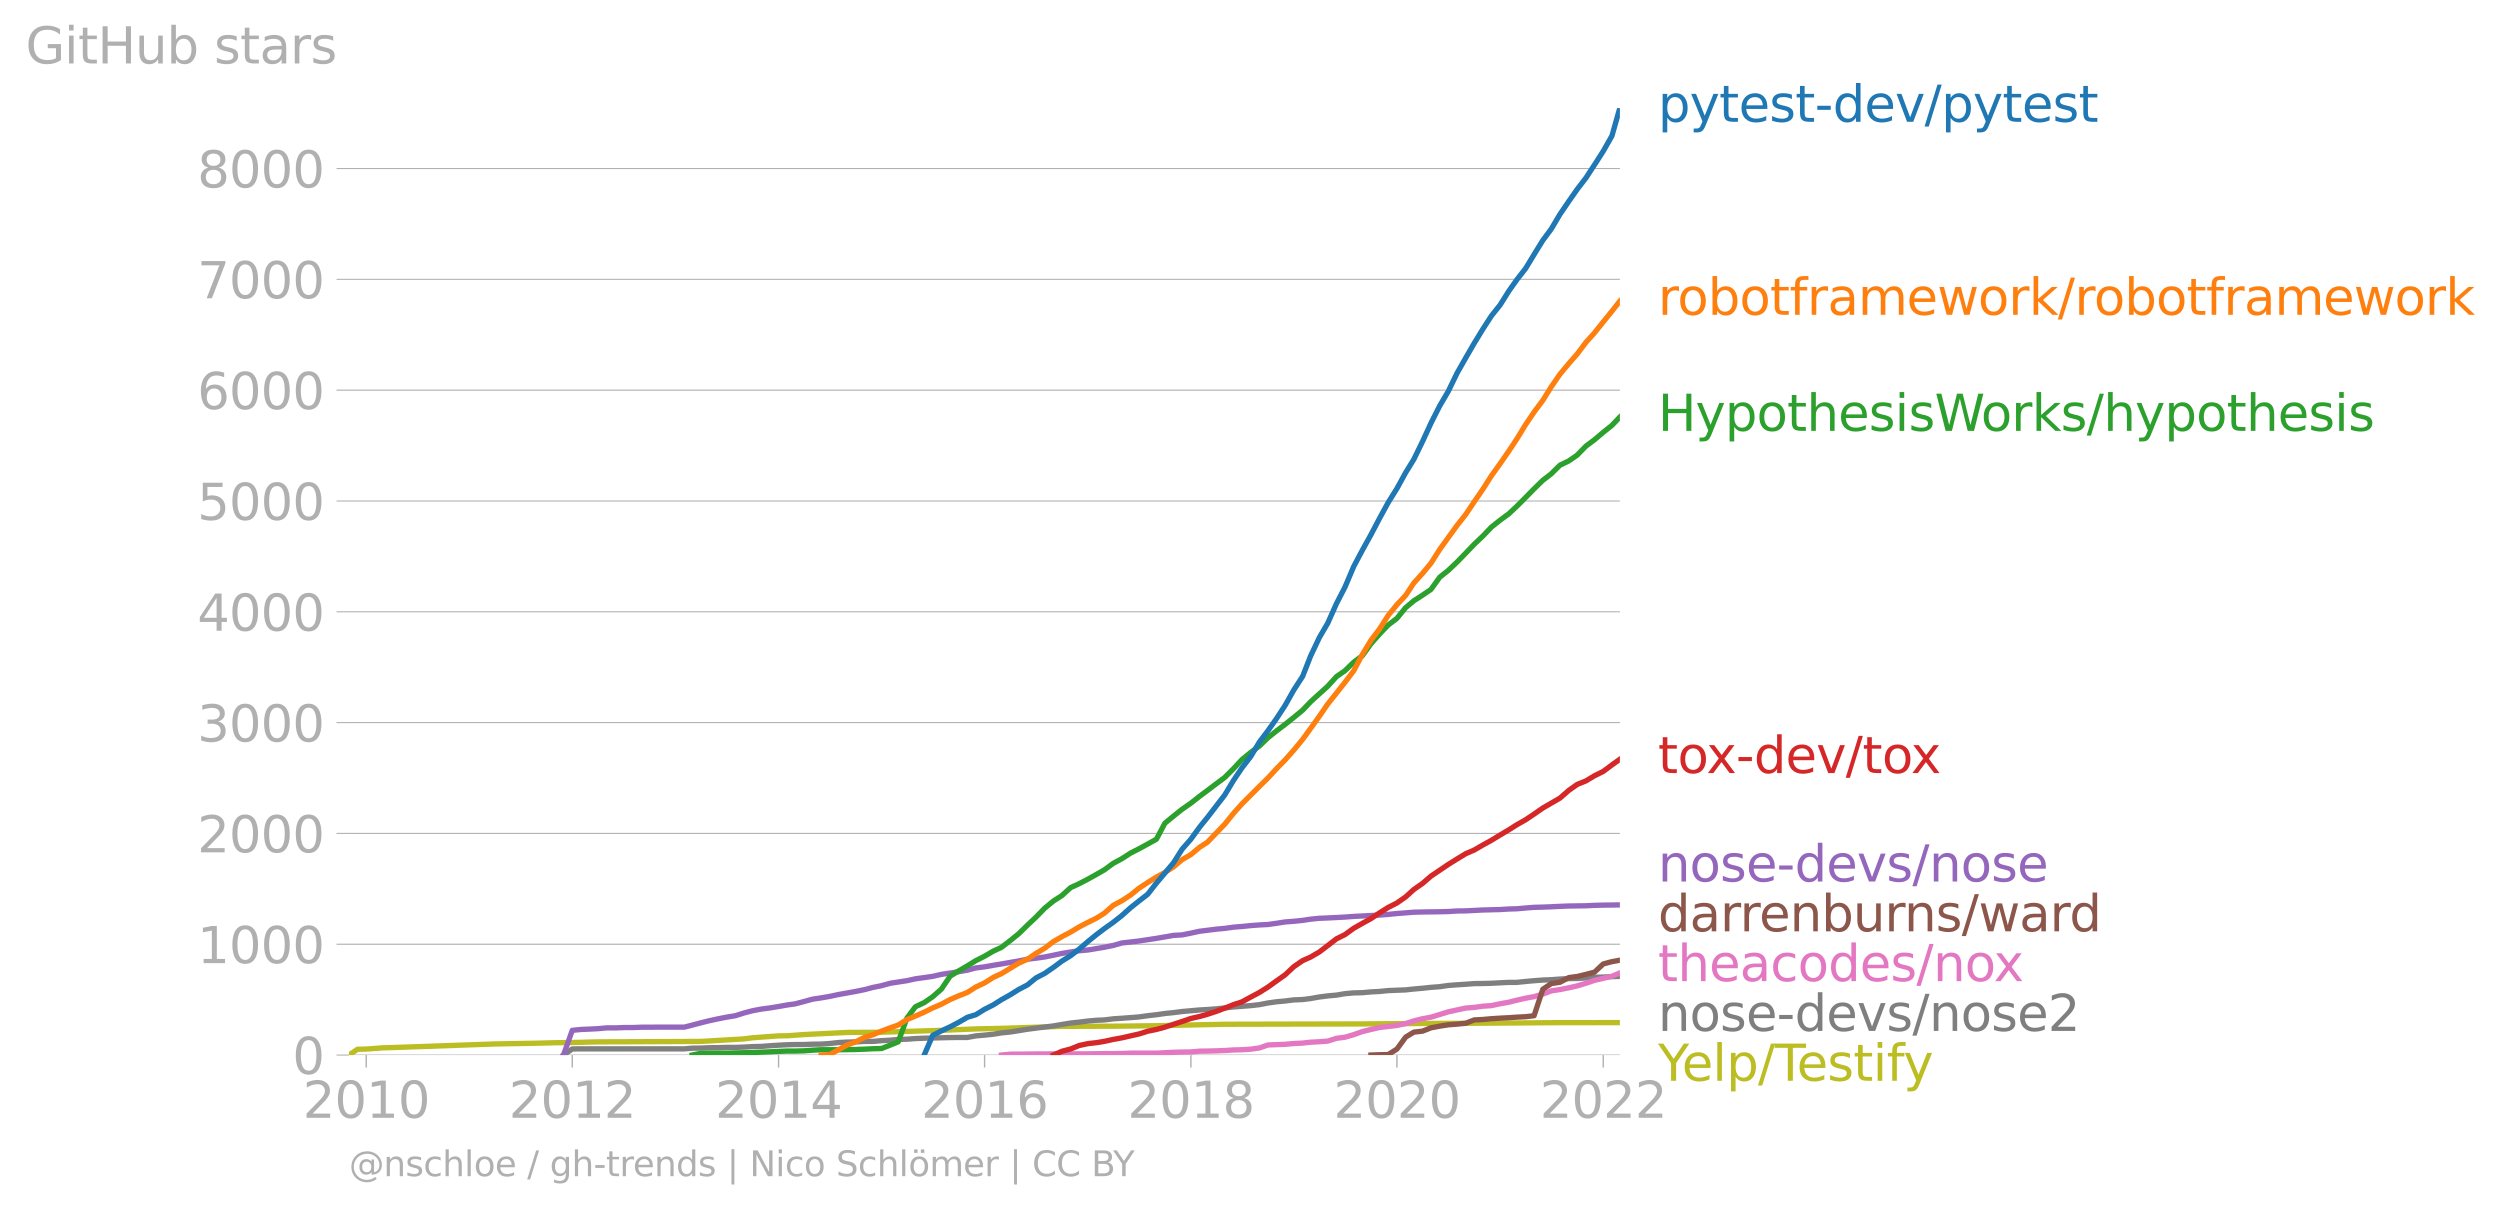 <svg xmlns:xlink="http://www.w3.org/1999/xlink" width="936.674" height="453.331" viewBox="0 0 702.505 339.998" xmlns="http://www.w3.org/2000/svg"><defs><style>*{stroke-linejoin:round;stroke-linecap:butt}</style></defs><g id="figure_1"><path d="M0 339.998h702.505V0H0v339.998z" style="fill:none" id="patch_1"/><g id="axes_1"><path d="M98.073 296.47h357.12V30.36H98.073V296.47z" style="fill:none" id="patch_2"/><g id="matplotlib.axis_1"><g id="xtick_1"><g id="line2d_1"><defs><path id="m39f01a76af" d="M0 0v3.5" style="stroke:#b0b0b0;stroke-width:.4"/></defs><use xlink:href="#m39f01a76af" x="102.911" y="296.471" style="fill:#b0b0b0;stroke:#b0b0b0;stroke-width:.4"/></g><g style="fill:#b0b0b0" transform="matrix(.14 0 0 -.14 85.096 314.109)" id="text_1"><defs><path id="DejaVuSans-32" d="M1228 531h2203V0H469v531q359 372 979 998 621 627 780 809 303 340 423 576 121 236 121 464 0 372-261 606-261 235-680 235-297 0-627-103-329-103-704-313v638q381 153 712 231 332 78 607 78 725 0 1156-363 431-362 431-968 0-288-108-546-107-257-392-607-78-91-497-524-418-433-1181-1211z" transform="scale(.016)"/><path id="DejaVuSans-30" d="M2034 4250q-487 0-733-480-245-479-245-1442 0-959 245-1439 246-480 733-480 491 0 736 480 246 480 246 1439 0 963-246 1442-245 480-736 480zm0 500q785 0 1199-621 414-620 414-1801 0-1178-414-1799Q2819-91 2034-91q-784 0-1198 620-414 621-414 1799 0 1181 414 1801 414 621 1198 621z" transform="scale(.016)"/><path id="DejaVuSans-31" d="M794 531h1031v3560L703 3866v575l1116 225h631V531h1031V0H794v531z" transform="scale(.016)"/></defs><use xlink:href="#DejaVuSans-32"/><use xlink:href="#DejaVuSans-30" x="63.623"/><use xlink:href="#DejaVuSans-31" x="127.246"/><use xlink:href="#DejaVuSans-30" x="190.869"/></g></g><g id="xtick_2"><use xlink:href="#m39f01a76af" x="160.805" y="296.471" style="fill:#b0b0b0;stroke:#b0b0b0;stroke-width:.4" id="line2d_2"/><g style="fill:#b0b0b0" transform="matrix(.14 0 0 -.14 142.99 314.109)" id="text_2"><use xlink:href="#DejaVuSans-32"/><use xlink:href="#DejaVuSans-30" x="63.623"/><use xlink:href="#DejaVuSans-31" x="127.246"/><use xlink:href="#DejaVuSans-32" x="190.869"/></g></g><g id="xtick_3"><use xlink:href="#m39f01a76af" x="218.779" y="296.471" style="fill:#b0b0b0;stroke:#b0b0b0;stroke-width:.4" id="line2d_3"/><g style="fill:#b0b0b0" transform="matrix(.14 0 0 -.14 200.964 314.109)" id="text_3"><defs><path id="DejaVuSans-34" d="M2419 4116 825 1625h1594v2491zm-166 550h794V1625h666v-525h-666V0h-628v1100H313v609l1940 2957z" transform="scale(.016)"/></defs><use xlink:href="#DejaVuSans-32"/><use xlink:href="#DejaVuSans-30" x="63.623"/><use xlink:href="#DejaVuSans-31" x="127.246"/><use xlink:href="#DejaVuSans-34" x="190.869"/></g></g><g id="xtick_4"><use xlink:href="#m39f01a76af" x="276.673" y="296.471" style="fill:#b0b0b0;stroke:#b0b0b0;stroke-width:.4" id="line2d_4"/><g style="fill:#b0b0b0" transform="matrix(.14 0 0 -.14 258.858 314.109)" id="text_4"><defs><path id="DejaVuSans-36" d="M2113 2584q-425 0-674-291-248-290-248-796 0-503 248-796 249-292 674-292t673 292q248 293 248 796 0 506-248 796-248 291-673 291zm1253 1979v-575q-238 112-480 171-242 60-480 60-625 0-955-422-329-422-376-1275 184 272 462 417 279 145 613 145 703 0 1111-427 408-426 408-1160 0-719-425-1154Q2819-91 2113-91q-810 0-1238 620-428 621-428 1799 0 1106 525 1764t1409 658q238 0 480-47t505-140z" transform="scale(.016)"/></defs><use xlink:href="#DejaVuSans-32"/><use xlink:href="#DejaVuSans-30" x="63.623"/><use xlink:href="#DejaVuSans-31" x="127.246"/><use xlink:href="#DejaVuSans-36" x="190.869"/></g></g><g id="xtick_5"><use xlink:href="#m39f01a76af" x="334.646" y="296.471" style="fill:#b0b0b0;stroke:#b0b0b0;stroke-width:.4" id="line2d_5"/><g style="fill:#b0b0b0" transform="matrix(.14 0 0 -.14 316.831 314.109)" id="text_5"><defs><path id="DejaVuSans-38" d="M2034 2216q-450 0-708-241-257-241-257-662 0-422 257-663 258-241 708-241t709 242q260 243 260 662 0 421-258 662-257 241-711 241zm-631 268q-406 100-633 378-226 279-226 679 0 559 398 884 399 325 1092 325 697 0 1094-325t397-884q0-400-227-679-226-278-629-378 456-106 710-416 255-309 255-755 0-679-414-1042Q2806-91 2034-91q-771 0-1186 362-414 363-414 1042 0 446 256 755 257 310 713 416zm-231 997q0-362 226-565 227-203 636-203 407 0 636 203 230 203 230 565 0 363-230 566-229 203-636 203-409 0-636-203-226-203-226-566z" transform="scale(.016)"/></defs><use xlink:href="#DejaVuSans-32"/><use xlink:href="#DejaVuSans-30" x="63.623"/><use xlink:href="#DejaVuSans-31" x="127.246"/><use xlink:href="#DejaVuSans-38" x="190.869"/></g></g><g id="xtick_6"><use xlink:href="#m39f01a76af" x="392.54" y="296.471" style="fill:#b0b0b0;stroke:#b0b0b0;stroke-width:.4" id="line2d_6"/><g style="fill:#b0b0b0" transform="matrix(.14 0 0 -.14 374.725 314.109)" id="text_6"><use xlink:href="#DejaVuSans-32"/><use xlink:href="#DejaVuSans-30" x="63.623"/><use xlink:href="#DejaVuSans-32" x="127.246"/><use xlink:href="#DejaVuSans-30" x="190.869"/></g></g><g id="xtick_7"><use xlink:href="#m39f01a76af" x="450.514" y="296.471" style="fill:#b0b0b0;stroke:#b0b0b0;stroke-width:.4" id="line2d_7"/><g style="fill:#b0b0b0" transform="matrix(.14 0 0 -.14 432.699 314.109)" id="text_7"><use xlink:href="#DejaVuSans-32"/><use xlink:href="#DejaVuSans-30" x="63.623"/><use xlink:href="#DejaVuSans-32" x="127.246"/><use xlink:href="#DejaVuSans-32" x="190.869"/></g></g></g><g id="matplotlib.axis_2"><g id="ytick_1"><path d="M98.073 296.47h357.12" clip-path="url(#pe390f543f5)" style="fill:none;stroke:#b0b0b0;stroke-width:.3;stroke-linecap:square" id="line2d_8"/><g id="line2d_9"><defs><path id="m2be7b98b06" d="M0 0h-3.5" style="stroke:#b0b0b0;stroke-width:.3"/></defs><use xlink:href="#m2be7b98b06" x="98.073" y="296.471" style="fill:#b0b0b0;stroke:#b0b0b0;stroke-width:.3"/></g><use xlink:href="#DejaVuSans-30" style="fill:#b0b0b0" transform="matrix(.14 0 0 -.14 82.166 301.79)" id="text_8"/></g><g id="ytick_2"><path d="M98.073 265.332h357.12" clip-path="url(#pe390f543f5)" style="fill:none;stroke:#b0b0b0;stroke-width:.3;stroke-linecap:square" id="line2d_10"/><use xlink:href="#m2be7b98b06" x="98.073" y="265.332" style="fill:#b0b0b0;stroke:#b0b0b0;stroke-width:.3" id="line2d_11"/><g style="fill:#b0b0b0" transform="matrix(.14 0 0 -.14 55.443 270.65)" id="text_9"><use xlink:href="#DejaVuSans-31"/><use xlink:href="#DejaVuSans-30" x="63.623"/><use xlink:href="#DejaVuSans-30" x="127.246"/><use xlink:href="#DejaVuSans-30" x="190.869"/></g></g><g id="ytick_3"><path d="M98.073 234.193h357.12" clip-path="url(#pe390f543f5)" style="fill:none;stroke:#b0b0b0;stroke-width:.3;stroke-linecap:square" id="line2d_12"/><use xlink:href="#m2be7b98b06" x="98.073" y="234.193" style="fill:#b0b0b0;stroke:#b0b0b0;stroke-width:.3" id="line2d_13"/><g style="fill:#b0b0b0" transform="matrix(.14 0 0 -.14 55.443 239.512)" id="text_10"><use xlink:href="#DejaVuSans-32"/><use xlink:href="#DejaVuSans-30" x="63.623"/><use xlink:href="#DejaVuSans-30" x="127.246"/><use xlink:href="#DejaVuSans-30" x="190.869"/></g></g><g id="ytick_4"><path d="M98.073 203.054h357.12" clip-path="url(#pe390f543f5)" style="fill:none;stroke:#b0b0b0;stroke-width:.3;stroke-linecap:square" id="line2d_14"/><use xlink:href="#m2be7b98b06" x="98.073" y="203.054" style="fill:#b0b0b0;stroke:#b0b0b0;stroke-width:.3" id="line2d_15"/><g style="fill:#b0b0b0" transform="matrix(.14 0 0 -.14 55.443 208.373)" id="text_11"><defs><path id="DejaVuSans-33" d="M2597 2516q453-97 707-404 255-306 255-756 0-690-475-1069Q2609-91 1734-91q-293 0-604 58T488 141v609q262-153 574-231 313-78 654-78 593 0 904 234t311 681q0 413-289 645-289 233-804 233h-544v519h569q465 0 712 186t247 536q0 359-255 551-254 193-729 193-260 0-557-57-297-56-653-174v562q360 100 674 150t592 50q719 0 1137-327 419-326 419-882 0-388-222-655t-631-370z" transform="scale(.016)"/></defs><use xlink:href="#DejaVuSans-33"/><use xlink:href="#DejaVuSans-30" x="63.623"/><use xlink:href="#DejaVuSans-30" x="127.246"/><use xlink:href="#DejaVuSans-30" x="190.869"/></g></g><g id="ytick_5"><path d="M98.073 171.916h357.12" clip-path="url(#pe390f543f5)" style="fill:none;stroke:#b0b0b0;stroke-width:.3;stroke-linecap:square" id="line2d_16"/><use xlink:href="#m2be7b98b06" x="98.073" y="171.916" style="fill:#b0b0b0;stroke:#b0b0b0;stroke-width:.3" id="line2d_17"/><g style="fill:#b0b0b0" transform="matrix(.14 0 0 -.14 55.443 177.235)" id="text_12"><use xlink:href="#DejaVuSans-34"/><use xlink:href="#DejaVuSans-30" x="63.623"/><use xlink:href="#DejaVuSans-30" x="127.246"/><use xlink:href="#DejaVuSans-30" x="190.869"/></g></g><g id="ytick_6"><path d="M98.073 140.777h357.12" clip-path="url(#pe390f543f5)" style="fill:none;stroke:#b0b0b0;stroke-width:.3;stroke-linecap:square" id="line2d_18"/><use xlink:href="#m2be7b98b06" x="98.073" y="140.777" style="fill:#b0b0b0;stroke:#b0b0b0;stroke-width:.3" id="line2d_19"/><g style="fill:#b0b0b0" transform="matrix(.14 0 0 -.14 55.443 146.096)" id="text_13"><defs><path id="DejaVuSans-35" d="M691 4666h2478v-532H1269V2991q137 47 274 70 138 23 276 23 781 0 1237-428 457-428 457-1159 0-753-469-1171Q2575-91 1722-91q-294 0-599 50Q819 9 494 109v635q281-153 581-228t634-75q541 0 856 284 316 284 316 772 0 487-316 771-315 285-856 285-253 0-505-56-251-56-513-175v2344z" transform="scale(.016)"/></defs><use xlink:href="#DejaVuSans-35"/><use xlink:href="#DejaVuSans-30" x="63.623"/><use xlink:href="#DejaVuSans-30" x="127.246"/><use xlink:href="#DejaVuSans-30" x="190.869"/></g></g><g id="ytick_7"><path d="M98.073 109.638h357.12" clip-path="url(#pe390f543f5)" style="fill:none;stroke:#b0b0b0;stroke-width:.3;stroke-linecap:square" id="line2d_20"/><use xlink:href="#m2be7b98b06" x="98.073" y="109.638" style="fill:#b0b0b0;stroke:#b0b0b0;stroke-width:.3" id="line2d_21"/><g style="fill:#b0b0b0" transform="matrix(.14 0 0 -.14 55.443 114.957)" id="text_14"><use xlink:href="#DejaVuSans-36"/><use xlink:href="#DejaVuSans-30" x="63.623"/><use xlink:href="#DejaVuSans-30" x="127.246"/><use xlink:href="#DejaVuSans-30" x="190.869"/></g></g><g id="ytick_8"><path d="M98.073 78.5h357.12" clip-path="url(#pe390f543f5)" style="fill:none;stroke:#b0b0b0;stroke-width:.3;stroke-linecap:square" id="line2d_22"/><use xlink:href="#m2be7b98b06" x="98.073" y="78.499" style="fill:#b0b0b0;stroke:#b0b0b0;stroke-width:.3" id="line2d_23"/><g style="fill:#b0b0b0" transform="matrix(.14 0 0 -.14 55.443 83.818)" id="text_15"><defs><path id="DejaVuSans-37" d="M525 4666h3000v-269L1831 0h-659l1594 4134H525v532z" transform="scale(.016)"/></defs><use xlink:href="#DejaVuSans-37"/><use xlink:href="#DejaVuSans-30" x="63.623"/><use xlink:href="#DejaVuSans-30" x="127.246"/><use xlink:href="#DejaVuSans-30" x="190.869"/></g></g><g id="ytick_9"><path d="M98.073 47.36h357.12" clip-path="url(#pe390f543f5)" style="fill:none;stroke:#b0b0b0;stroke-width:.3;stroke-linecap:square" id="line2d_24"/><use xlink:href="#m2be7b98b06" x="98.073" y="47.361" style="fill:#b0b0b0;stroke:#b0b0b0;stroke-width:.3" id="line2d_25"/><g style="fill:#b0b0b0" transform="matrix(.14 0 0 -.14 55.443 52.68)" id="text_16"><use xlink:href="#DejaVuSans-38"/><use xlink:href="#DejaVuSans-30" x="63.623"/><use xlink:href="#DejaVuSans-30" x="127.246"/><use xlink:href="#DejaVuSans-30" x="190.869"/></g></g><g style="fill:#b0b0b0" transform="matrix(.14 0 0 -.14 7.2 17.838)" id="text_17"><defs><path id="DejaVuSans-47" d="M3809 666v1253H2778v519h1656V434q-365-259-806-392-440-133-940-133-1094 0-1712 639-617 640-617 1780 0 1144 617 1783 618 639 1712 639 456 0 867-113 411-112 758-331v-672q-350 297-744 447t-828 150q-857 0-1287-478-429-478-429-1425 0-944 429-1422 430-478 1287-478 334 0 596 58 263 58 472 180z" transform="scale(.016)"/><path id="DejaVuSans-69" d="M603 3500h575V0H603v3500zm0 1363h575v-729H603v729z" transform="scale(.016)"/><path id="DejaVuSans-74" d="M1172 4494v-994h1184v-447H1172V1153q0-428 117-550t477-122h590V0h-590q-666 0-919 248-253 249-253 905v1900H172v447h422v994h578z" transform="scale(.016)"/><path id="DejaVuSans-48" d="M628 4666h631V2753h2294v1913h631V0h-631v2222H1259V0H628v4666z" transform="scale(.016)"/><path id="DejaVuSans-75" d="M544 1381v2119h575V1403q0-497 193-746 194-248 582-248 465 0 735 297 271 297 271 810v1984h575V0h-575v538q-209-319-486-474-276-155-642-155-603 0-916 375-312 375-312 1097zm1447 2203z" transform="scale(.016)"/><path id="DejaVuSans-62" d="M3116 1747q0 634-261 995t-717 361q-457 0-718-361t-261-995q0-634 261-995t718-361q456 0 717 361t261 995zM1159 2969q182 312 458 463 277 152 661 152 638 0 1036-506 399-506 399-1331T3314 415Q2916-91 2278-91q-384 0-661 152-276 152-458 464V0H581v4863h578V2969z" transform="scale(.016)"/><path id="DejaVuSans-73" d="M2834 3397v-544q-243 125-506 187-262 63-544 63-428 0-642-131t-214-394q0-200 153-314t616-217l197-44q612-131 870-370t258-667q0-488-386-773Q2250-91 1575-91q-281 0-586 55T347 128v594q319-166 628-249 309-82 613-82 406 0 624 139 219 139 219 392 0 234-158 359-157 125-692 241l-200 47q-534 112-772 345-237 233-237 639 0 494 350 762 350 269 994 269 318 0 599-47 282-46 519-140z" transform="scale(.016)"/><path id="DejaVuSans-61" d="M2194 1759q-697 0-966-159t-269-544q0-306 202-486 202-179 548-179 479 0 768 339t289 901v128h-572zm1147 238V0h-575v531q-197-318-491-470T1556-91q-537 0-855 302-317 302-317 808 0 590 395 890 396 300 1180 300h807v57q0 397-261 614t-733 217q-300 0-585-72-284-72-546-216v532q315 122 612 182 297 61 578 61 760 0 1135-394 375-393 375-1193z" transform="scale(.016)"/><path id="DejaVuSans-72" d="M2631 2963q-97 56-211 82-114 27-251 27-488 0-749-317t-261-911V0H581v3500h578v-544q182 319 472 473 291 155 707 155 59 0 131-8 72-7 159-23l3-590z" transform="scale(.016)"/></defs><use xlink:href="#DejaVuSans-47"/><use xlink:href="#DejaVuSans-69" x="77.49"/><use xlink:href="#DejaVuSans-74" x="105.273"/><use xlink:href="#DejaVuSans-48" x="144.482"/><use xlink:href="#DejaVuSans-75" x="219.678"/><use xlink:href="#DejaVuSans-62" x="283.057"/><use xlink:href="#DejaVuSans-20" x="346.533"/><use xlink:href="#DejaVuSans-73" x="378.32"/><use xlink:href="#DejaVuSans-74" x="430.42"/><use xlink:href="#DejaVuSans-61" x="469.629"/><use xlink:href="#DejaVuSans-72" x="530.908"/><use xlink:href="#DejaVuSans-73" x="572.021"/></g></g><path d="m98.073 296.47 2.38-1.618 2.458-.063 4.679-.342 4.838-.156 26.568-.934 12.134-.218 4.837-.125 4.838-.062 7.217-.187 9.675-.03 19.272-.094 4.838-.28 7.296-.436 2.38-.312 7.296-.53 2.458-.03 4.68-.343 12.133-.592 9.676-.062 4.679-.155 12.134-.374 9.675-.405 7.217-.156 16.972-.56 16.813-.062 4.838-.063 4.917-.062 19.192-.405 38.702-.093 16.892-.125 19.351-.093 16.813-.125 19.272-.03h0" clip-path="url(#pe390f543f5)" style="fill:none;stroke:#bcbd22;stroke-width:1.5;stroke-linecap:square" id="line2d_26"/><path d="m158.347 296.47 2.458-1.712 2.459-.031h29.026l2.22-.187 2.46-.03 2.378-.094 2.459-.031 2.38-.063h2.458l2.458-.093 2.38-.125 2.458-.062 2.38-.187 2.458-.156 2.458-.124 2.22-.062h2.46l2.378-.094 2.459-.03 2.38-.157 2.458-.28 2.458-.124 2.38-.063 2.458-.124h2.38l2.458-.218 2.458-.125 2.22-.218 2.46-.062 2.379-.187 2.458-.093 2.38-.063 2.458-.062 2.458-.062 2.38-.031h2.458l2.38-.436 2.458-.218 2.458-.25 2.3-.373 2.459-.25 2.379-.373 2.458-.405 2.38-.31 2.458-.312 2.459-.312 2.379-.405 2.458-.404 2.38-.25 2.458-.31 2.459-.219 2.22-.093 2.459-.312 2.379-.155 2.459-.187 2.379-.187 2.458-.342 2.459-.28 2.379-.343 2.459-.25 2.379-.31 2.458-.219 2.459-.218 2.22-.124 2.459-.187 2.38-.25 2.458-.28 2.379-.186 2.458-.187 2.459-.28 2.38-.467 2.458-.343 2.379-.218 2.458-.311 2.459-.094 2.22-.28 2.459-.436 2.38-.311 2.458-.218 2.379-.405 2.459-.218 2.458-.062 2.38-.218 2.458-.125 2.379-.249 2.458-.093 2.459-.094 2.3-.249 2.458-.218 2.38-.249 2.458-.187 2.38-.342 2.458-.187 2.458-.156 2.38-.187 2.458-.03 2.38-.063 2.458-.125 2.458-.124h2.221l2.459-.25 2.379-.217 2.458-.187 2.38-.094 2.458-.186 2.459-.125 2.379-.031 2.458-.156 2.38-.187 2.458-.062 2.459-.124 2.22-.063" clip-path="url(#pe390f543f5)" style="fill:none;stroke:#7f7f7f;stroke-width:1.5;stroke-linecap:square" id="line2d_27"/><path d="m281.431 296.47 2.459-.248h2.379l2.458-.031 2.38-.032h2.458l2.459-.03h9.675l2.459-.032 2.22-.031h2.459l2.379-.031 2.459-.094H324.97l2.379-.124 2.459-.125 2.379-.062 2.458-.031 2.459-.218 2.22-.031 2.459-.062 2.38-.094 2.458-.156 2.379-.062 2.458-.156 2.459-.342 2.38-.84 2.458-.094 2.379-.094 2.458-.218 2.459-.124 2.22-.25 2.459-.124 2.38-.187 2.458-.778 2.379-.312 2.459-.716 2.458-.872 2.38-.591 2.458-.56 2.379-.281 2.458-.28 2.459-.53 2.3-.747 2.458-.623 2.38-.436 2.458-.747 2.38-.747 2.458-.53 2.458-.529 2.38-.187 2.458-.342 2.38-.156 2.458-.53 2.458-.435 2.221-.56 2.459-.561 2.379-.436 2.458-.717 2.38-.903 2.458-.373 2.459-.498 2.379-.53 2.458-.747 2.38-.81 2.458-.56 2.459-.592 2.22-.934" clip-path="url(#pe390f543f5)" style="fill:none;stroke:#e377c2;stroke-width:1.5;stroke-linecap:square" id="line2d_28"/><g style="fill:#1f77b4" transform="matrix(.14 0 0 -.14 465.907 34.222)" id="text_18"><defs><path id="DejaVuSans-70" d="M1159 525v-1856H581v4831h578v-531q182 312 458 463 277 152 661 152 638 0 1036-506 399-506 399-1331T3314 415Q2916-91 2278-91q-384 0-661 152-276 152-458 464zm1957 1222q0 634-261 995t-717 361q-457 0-718-361t-261-995q0-634 261-995t718-361q456 0 717 361t261 995z" transform="scale(.016)"/><path id="DejaVuSans-79" d="M2059-325q-243-625-475-815-231-191-618-191H506v481h338q237 0 368 113 132 112 291 531l103 262L191 3500h609L1894 763l1094 2737h609L2059-325z" transform="scale(.016)"/><path id="DejaVuSans-65" d="M3597 1894v-281H953q38-594 358-905t892-311q331 0 642 81t618 244V178Q3153 47 2828-22t-659-69q-838 0-1327 487-489 488-489 1320 0 859 464 1363 464 505 1252 505 706 0 1117-455 411-454 411-1235zm-575 169q-6 471-264 752-258 282-683 282-481 0-770-272t-333-766l2050 4z" transform="scale(.016)"/><path id="DejaVuSans-2d" d="M313 2009h1684v-512H313v512z" transform="scale(.016)"/><path id="DejaVuSans-64" d="M2906 2969v1894h575V0h-575v525q-181-312-458-464-276-152-664-152-634 0-1033 506-398 507-398 1332t398 1331q399 506 1033 506 388 0 664-152 277-151 458-463zM947 1747q0-634 261-995t717-361q456 0 718 361 263 361 263 995t-263 995q-262 361-718 361t-717-361q-261-361-261-995z" transform="scale(.016)"/><path id="DejaVuSans-76" d="M191 3500h609L1894 563l1094 2937h609L2284 0h-781L191 3500z" transform="scale(.016)"/><path id="DejaVuSans-2f" d="M1625 4666h531L531-594H0l1625 5260z" transform="scale(.016)"/></defs><use xlink:href="#DejaVuSans-70"/><use xlink:href="#DejaVuSans-79" x="63.477"/><use xlink:href="#DejaVuSans-74" x="122.656"/><use xlink:href="#DejaVuSans-65" x="161.865"/><use xlink:href="#DejaVuSans-73" x="223.389"/><use xlink:href="#DejaVuSans-74" x="275.488"/><use xlink:href="#DejaVuSans-2d" x="314.697"/><use xlink:href="#DejaVuSans-64" x="350.781"/><use xlink:href="#DejaVuSans-65" x="414.258"/><use xlink:href="#DejaVuSans-76" x="475.781"/><use xlink:href="#DejaVuSans-2f" x="534.961"/><use xlink:href="#DejaVuSans-70" x="568.652"/><use xlink:href="#DejaVuSans-79" x="632.129"/><use xlink:href="#DejaVuSans-74" x="691.309"/><use xlink:href="#DejaVuSans-65" x="730.518"/><use xlink:href="#DejaVuSans-73" x="792.041"/><use xlink:href="#DejaVuSans-74" x="844.141"/></g><g style="fill:#ff7f0e" transform="matrix(.14 0 0 -.14 465.907 88.466)" id="text_19"><defs><path id="DejaVuSans-6f" d="M1959 3097q-462 0-731-361t-269-989q0-628 267-989 268-361 733-361 460 0 728 362 269 363 269 988 0 622-269 986-268 364-728 364zm0 487q750 0 1178-488 429-487 429-1349 0-859-429-1349Q2709-91 1959-91q-753 0-1180 489-426 490-426 1349 0 862 426 1349 427 488 1180 488z" transform="scale(.016)"/><path id="DejaVuSans-66" d="M2375 4863v-479h-550q-309 0-430-125-120-125-120-450v-309h947v-447h-947V0H697v3053H147v447h550v244q0 584 272 851 272 268 862 268h544z" transform="scale(.016)"/><path id="DejaVuSans-6d" d="M3328 2828q216 388 516 572t706 184q547 0 844-383 297-382 297-1088V0h-578v2094q0 503-179 746-178 244-543 244-447 0-707-297-259-296-259-809V0h-578v2094q0 506-178 748t-550 242q-441 0-701-298-259-298-259-808V0H581v3500h578v-544q197 322 472 475t653 153q382 0 649-194 267-193 395-562z" transform="scale(.016)"/><path id="DejaVuSans-77" d="M269 3500h575l719-2731 715 2731h678l719-2731 716 2731h575L4050 0h-678l-753 2869L1863 0h-679L269 3500z" transform="scale(.016)"/><path id="DejaVuSans-6b" d="M581 4863h578V1991l1716 1509h734L1753 1863 3688 0h-750L1159 1709V0H581v4863z" transform="scale(.016)"/></defs><use xlink:href="#DejaVuSans-72"/><use xlink:href="#DejaVuSans-6f" x="38.863"/><use xlink:href="#DejaVuSans-62" x="100.045"/><use xlink:href="#DejaVuSans-6f" x="163.521"/><use xlink:href="#DejaVuSans-74" x="224.703"/><use xlink:href="#DejaVuSans-66" x="263.912"/><use xlink:href="#DejaVuSans-72" x="299.117"/><use xlink:href="#DejaVuSans-61" x="340.23"/><use xlink:href="#DejaVuSans-6d" x="401.51"/><use xlink:href="#DejaVuSans-65" x="498.922"/><use xlink:href="#DejaVuSans-77" x="560.445"/><use xlink:href="#DejaVuSans-6f" x="642.232"/><use xlink:href="#DejaVuSans-72" x="703.414"/><use xlink:href="#DejaVuSans-6b" x="744.527"/><use xlink:href="#DejaVuSans-2f" x="802.438"/><use xlink:href="#DejaVuSans-72" x="836.129"/><use xlink:href="#DejaVuSans-6f" x="874.992"/><use xlink:href="#DejaVuSans-62" x="936.174"/><use xlink:href="#DejaVuSans-6f" x="999.65"/><use xlink:href="#DejaVuSans-74" x="1060.832"/><use xlink:href="#DejaVuSans-66" x="1100.041"/><use xlink:href="#DejaVuSans-72" x="1135.246"/><use xlink:href="#DejaVuSans-61" x="1176.359"/><use xlink:href="#DejaVuSans-6d" x="1237.639"/><use xlink:href="#DejaVuSans-65" x="1335.051"/><use xlink:href="#DejaVuSans-77" x="1396.574"/><use xlink:href="#DejaVuSans-6f" x="1478.361"/><use xlink:href="#DejaVuSans-72" x="1539.543"/><use xlink:href="#DejaVuSans-6b" x="1580.656"/></g><g style="fill:#2ca02c" transform="matrix(.14 0 0 -.14 465.907 121.068)" id="text_20"><defs><path id="DejaVuSans-68" d="M3513 2113V0h-575v2094q0 497-194 743-194 247-581 247-466 0-735-297-269-296-269-809V0H581v4863h578V2956q207 316 486 472 280 156 646 156 603 0 912-373 310-373 310-1098z" transform="scale(.016)"/><path id="DejaVuSans-57" d="M213 4666h637l981-3944 978 3944h710l981-3944 978 3944h641L4947 0h-794l-984 4050L2175 0h-794L213 4666z" transform="scale(.016)"/></defs><use xlink:href="#DejaVuSans-48"/><use xlink:href="#DejaVuSans-79" x="75.195"/><use xlink:href="#DejaVuSans-70" x="134.375"/><use xlink:href="#DejaVuSans-6f" x="197.852"/><use xlink:href="#DejaVuSans-74" x="259.033"/><use xlink:href="#DejaVuSans-68" x="298.242"/><use xlink:href="#DejaVuSans-65" x="361.621"/><use xlink:href="#DejaVuSans-73" x="423.145"/><use xlink:href="#DejaVuSans-69" x="475.244"/><use xlink:href="#DejaVuSans-73" x="503.027"/><use xlink:href="#DejaVuSans-57" x="555.127"/><use xlink:href="#DejaVuSans-6f" x="648.129"/><use xlink:href="#DejaVuSans-72" x="709.311"/><use xlink:href="#DejaVuSans-6b" x="750.424"/><use xlink:href="#DejaVuSans-73" x="808.334"/><use xlink:href="#DejaVuSans-2f" x="860.434"/><use xlink:href="#DejaVuSans-68" x="894.125"/><use xlink:href="#DejaVuSans-79" x="957.504"/><use xlink:href="#DejaVuSans-70" x="1016.684"/><use xlink:href="#DejaVuSans-6f" x="1080.16"/><use xlink:href="#DejaVuSans-74" x="1141.342"/><use xlink:href="#DejaVuSans-68" x="1180.551"/><use xlink:href="#DejaVuSans-65" x="1243.93"/><use xlink:href="#DejaVuSans-73" x="1305.453"/><use xlink:href="#DejaVuSans-69" x="1357.553"/><use xlink:href="#DejaVuSans-73" x="1385.336"/></g><g style="fill:#d62728" transform="matrix(.14 0 0 -.14 465.907 217.225)" id="text_21"><defs><path id="DejaVuSans-78" d="M3513 3500 2247 1797 3578 0h-678L1881 1375 863 0H184l1360 1831L300 3500h678l928-1247 928 1247h679z" transform="scale(.016)"/></defs><use xlink:href="#DejaVuSans-74"/><use xlink:href="#DejaVuSans-6f" x="39.209"/><use xlink:href="#DejaVuSans-78" x="97.266"/><use xlink:href="#DejaVuSans-2d" x="156.445"/><use xlink:href="#DejaVuSans-64" x="192.529"/><use xlink:href="#DejaVuSans-65" x="256.006"/><use xlink:href="#DejaVuSans-76" x="317.529"/><use xlink:href="#DejaVuSans-2f" x="376.709"/><use xlink:href="#DejaVuSans-74" x="410.4"/><use xlink:href="#DejaVuSans-6f" x="449.609"/><use xlink:href="#DejaVuSans-78" x="507.666"/></g><g style="fill:#9467bd" transform="matrix(.14 0 0 -.14 465.907 247.703)" id="text_22"><defs><path id="DejaVuSans-6e" d="M3513 2113V0h-575v2094q0 497-194 743-194 247-581 247-466 0-735-297-269-296-269-809V0H581v3500h578v-544q207 316 486 472 280 156 646 156 603 0 912-373 310-373 310-1098z" transform="scale(.016)"/></defs><use xlink:href="#DejaVuSans-6e"/><use xlink:href="#DejaVuSans-6f" x="63.379"/><use xlink:href="#DejaVuSans-73" x="124.561"/><use xlink:href="#DejaVuSans-65" x="176.66"/><use xlink:href="#DejaVuSans-2d" x="238.184"/><use xlink:href="#DejaVuSans-64" x="274.268"/><use xlink:href="#DejaVuSans-65" x="337.744"/><use xlink:href="#DejaVuSans-76" x="399.268"/><use xlink:href="#DejaVuSans-73" x="458.447"/><use xlink:href="#DejaVuSans-2f" x="510.547"/><use xlink:href="#DejaVuSans-6e" x="544.238"/><use xlink:href="#DejaVuSans-6f" x="607.617"/><use xlink:href="#DejaVuSans-73" x="668.799"/><use xlink:href="#DejaVuSans-65" x="720.898"/></g><g style="fill:#8c564b" transform="matrix(.14 0 0 -.14 465.907 261.703)" id="text_23"><use xlink:href="#DejaVuSans-64"/><use xlink:href="#DejaVuSans-61" x="63.477"/><use xlink:href="#DejaVuSans-72" x="124.756"/><use xlink:href="#DejaVuSans-72" x="164.119"/><use xlink:href="#DejaVuSans-65" x="202.982"/><use xlink:href="#DejaVuSans-6e" x="264.506"/><use xlink:href="#DejaVuSans-62" x="327.885"/><use xlink:href="#DejaVuSans-75" x="391.361"/><use xlink:href="#DejaVuSans-72" x="454.74"/><use xlink:href="#DejaVuSans-6e" x="494.104"/><use xlink:href="#DejaVuSans-73" x="557.482"/><use xlink:href="#DejaVuSans-2f" x="609.582"/><use xlink:href="#DejaVuSans-77" x="643.273"/><use xlink:href="#DejaVuSans-61" x="725.061"/><use xlink:href="#DejaVuSans-72" x="786.34"/><use xlink:href="#DejaVuSans-64" x="825.703"/></g><g style="fill:#e377c2" transform="matrix(.14 0 0 -.14 465.907 275.703)" id="text_24"><defs><path id="DejaVuSans-63" d="M3122 3366v-538q-244 135-489 202t-495 67q-560 0-870-355-309-354-309-995t309-996q310-354 870-354 250 0 495 67t489 202V134Q2881 22 2623-34q-257-57-548-57-791 0-1257 497-465 497-465 1341 0 856 470 1346 471 491 1290 491 265 0 518-55 253-54 491-163z" transform="scale(.016)"/></defs><use xlink:href="#DejaVuSans-74"/><use xlink:href="#DejaVuSans-68" x="39.209"/><use xlink:href="#DejaVuSans-65" x="102.588"/><use xlink:href="#DejaVuSans-61" x="164.111"/><use xlink:href="#DejaVuSans-63" x="225.391"/><use xlink:href="#DejaVuSans-6f" x="280.371"/><use xlink:href="#DejaVuSans-64" x="341.553"/><use xlink:href="#DejaVuSans-65" x="405.029"/><use xlink:href="#DejaVuSans-73" x="466.553"/><use xlink:href="#DejaVuSans-2f" x="518.652"/><use xlink:href="#DejaVuSans-6e" x="552.344"/><use xlink:href="#DejaVuSans-6f" x="615.723"/><use xlink:href="#DejaVuSans-78" x="673.779"/></g><g style="fill:#7f7f7f" transform="matrix(.14 0 0 -.14 465.907 289.703)" id="text_25"><use xlink:href="#DejaVuSans-6e"/><use xlink:href="#DejaVuSans-6f" x="63.379"/><use xlink:href="#DejaVuSans-73" x="124.561"/><use xlink:href="#DejaVuSans-65" x="176.66"/><use xlink:href="#DejaVuSans-2d" x="238.184"/><use xlink:href="#DejaVuSans-64" x="274.268"/><use xlink:href="#DejaVuSans-65" x="337.744"/><use xlink:href="#DejaVuSans-76" x="399.268"/><use xlink:href="#DejaVuSans-73" x="458.447"/><use xlink:href="#DejaVuSans-2f" x="510.547"/><use xlink:href="#DejaVuSans-6e" x="544.238"/><use xlink:href="#DejaVuSans-6f" x="607.617"/><use xlink:href="#DejaVuSans-73" x="668.799"/><use xlink:href="#DejaVuSans-65" x="720.898"/><use xlink:href="#DejaVuSans-32" x="782.422"/></g><g style="fill:#bcbd22" transform="matrix(.14 0 0 -.14 465.907 303.703)" id="text_26"><defs><path id="DejaVuSans-59" d="M-13 4666h679l1293-1919 1285 1919h678L2272 2222V0h-634v2222L-13 4666z" transform="scale(.016)"/><path id="DejaVuSans-6c" d="M603 4863h575V0H603v4863z" transform="scale(.016)"/><path id="DejaVuSans-54" d="M-19 4666h3947v-532H2272V0h-634v4134H-19v532z" transform="scale(.016)"/></defs><use xlink:href="#DejaVuSans-59"/><use xlink:href="#DejaVuSans-65" x="47.834"/><use xlink:href="#DejaVuSans-6c" x="109.357"/><use xlink:href="#DejaVuSans-70" x="137.141"/><use xlink:href="#DejaVuSans-2f" x="200.617"/><use xlink:href="#DejaVuSans-54" x="234.309"/><use xlink:href="#DejaVuSans-65" x="278.393"/><use xlink:href="#DejaVuSans-73" x="339.916"/><use xlink:href="#DejaVuSans-74" x="392.016"/><use xlink:href="#DejaVuSans-69" x="431.225"/><use xlink:href="#DejaVuSans-66" x="459.008"/><use xlink:href="#DejaVuSans-79" x="492.463"/></g><g style="fill:#b0b0b0" transform="matrix(.097 0 0 -.097 98.073 330.507)" id="text_27"><defs><path id="DejaVuSans-40" d="M2381 1678q0-447 222-702 222-254 610-254 384 0 604 256 221 256 221 700 0 438-225 695-225 258-607 258-378 0-602-256-223-256-223-697zm1703-934q-187-241-429-355t-564-114q-538 0-874 389t-336 1014q0 625 337 1015 338 391 873 391 322 0 565-117 244-117 428-354v409h447V722q457 69 714 417 258 349 258 902 0 334-99 628-98 294-298 544-325 409-792 626t-1017 217q-384 0-738-102-353-101-653-301-490-319-767-836-276-517-276-1120 0-497 179-932 180-434 521-765 328-325 759-495 431-171 922-171 403 0 792 136t714 389l281-347q-390-303-851-464t-936-161q-578 0-1091 205-512 205-912 595Q841 78 631 592q-209 514-209 1105 0 569 212 1084 213 516 607 907 403 396 931 607t1119 211q662 0 1229-272 568-271 952-771 234-307 357-666 124-359 124-744 0-822-497-1297T4084 263v481z" transform="scale(.016)"/><path id="DejaVuSans-67" d="M2906 1791q0 625-258 968-257 344-723 344-462 0-720-344-258-343-258-968 0-622 258-966t720-344q466 0 723 344 258 344 258 966zm575-1357q0-893-397-1329-396-436-1215-436-303 0-572 45t-522 139v559q253-137 500-202 247-66 503-66 566 0 847 295t281 892v285q-178-310-456-463T1784 0Q1141 0 747 490 353 981 353 1791q0 812 394 1302 394 491 1037 491 388 0 666-153t456-462v531h575V434z" transform="scale(.016)"/><path id="DejaVuSans-7c" d="M1344 4891v-6400H813v6400h531z" transform="scale(.016)"/><path id="DejaVuSans-4e" d="M628 4666h850L3547 763v3903h612V0h-850L1241 3903V0H628v4666z" transform="scale(.016)"/><path id="DejaVuSans-53" d="M3425 4513v-616q-359 172-678 256-319 85-616 85-515 0-795-200t-280-569q0-310 186-468 186-157 705-254l381-78q706-135 1042-474t336-907q0-679-455-1029Q2797-91 1919-91q-331 0-705 75-373 75-773 222v650q384-215 753-325 369-109 725-109 540 0 834 212 294 213 294 607 0 343-211 537t-692 291l-385 75q-706 140-1022 440-315 300-315 835 0 619 436 975t1201 356q329 0 669-60 341-59 697-177z" transform="scale(.016)"/><path id="DejaVuSans-f6" d="M1959 3097q-462 0-731-361t-269-989q0-628 267-989 268-361 733-361 460 0 728 362 269 363 269 988 0 622-269 986-268 364-728 364zm0 487q750 0 1178-488 429-487 429-1349 0-859-429-1349Q2709-91 1959-91q-753 0-1180 489-426 490-426 1349 0 862 426 1349 427 488 1180 488zm295 1266h634v-631h-634v631zm-1222 0h634v-631h-634v631z" transform="scale(.016)"/><path id="DejaVuSans-43" d="M4122 4306v-665q-319 297-680 443-361 147-767 147-800 0-1225-489t-425-1414q0-922 425-1411t1225-489q406 0 767 147t680 444V359q-331-225-702-338-370-112-782-112-1060 0-1670 648-609 649-609 1771 0 1125 609 1773 610 649 1670 649 418 0 788-111 371-111 696-333z" transform="scale(.016)"/><path id="DejaVuSans-42" d="M1259 2228V519h1013q509 0 754 211 246 211 246 645 0 438-246 645-245 208-754 208H1259zm0 1919V2741h935q462 0 688 173 227 174 227 530 0 353-227 528-226 175-688 175h-935zm-631 519h1613q722 0 1112-300 391-300 391-853 0-429-200-682t-588-315q466-100 724-418 258-317 258-792 0-625-425-966Q3088 0 2303 0H628v4666z" transform="scale(.016)"/></defs><use xlink:href="#DejaVuSans-40"/><use xlink:href="#DejaVuSans-6e" x="100"/><use xlink:href="#DejaVuSans-73" x="163.379"/><use xlink:href="#DejaVuSans-63" x="215.479"/><use xlink:href="#DejaVuSans-68" x="270.459"/><use xlink:href="#DejaVuSans-6c" x="333.838"/><use xlink:href="#DejaVuSans-6f" x="361.621"/><use xlink:href="#DejaVuSans-65" x="422.803"/><use xlink:href="#DejaVuSans-20" x="484.326"/><use xlink:href="#DejaVuSans-2f" x="516.113"/><use xlink:href="#DejaVuSans-20" x="549.805"/><use xlink:href="#DejaVuSans-67" x="581.592"/><use xlink:href="#DejaVuSans-68" x="645.068"/><use xlink:href="#DejaVuSans-2d" x="708.447"/><use xlink:href="#DejaVuSans-74" x="744.531"/><use xlink:href="#DejaVuSans-72" x="783.74"/><use xlink:href="#DejaVuSans-65" x="822.604"/><use xlink:href="#DejaVuSans-6e" x="884.127"/><use xlink:href="#DejaVuSans-64" x="947.506"/><use xlink:href="#DejaVuSans-73" x="1010.982"/><use xlink:href="#DejaVuSans-20" x="1063.082"/><use xlink:href="#DejaVuSans-7c" x="1094.869"/><use xlink:href="#DejaVuSans-20" x="1128.561"/><use xlink:href="#DejaVuSans-4e" x="1160.348"/><use xlink:href="#DejaVuSans-69" x="1235.152"/><use xlink:href="#DejaVuSans-63" x="1262.936"/><use xlink:href="#DejaVuSans-6f" x="1317.916"/><use xlink:href="#DejaVuSans-20" x="1379.098"/><use xlink:href="#DejaVuSans-53" x="1410.885"/><use xlink:href="#DejaVuSans-63" x="1474.361"/><use xlink:href="#DejaVuSans-68" x="1529.342"/><use xlink:href="#DejaVuSans-6c" x="1592.721"/><use xlink:href="#DejaVuSans-f6" x="1620.504"/><use xlink:href="#DejaVuSans-6d" x="1681.686"/><use xlink:href="#DejaVuSans-65" x="1779.098"/><use xlink:href="#DejaVuSans-72" x="1840.621"/><use xlink:href="#DejaVuSans-20" x="1881.734"/><use xlink:href="#DejaVuSans-7c" x="1913.521"/><use xlink:href="#DejaVuSans-20" x="1947.213"/><use xlink:href="#DejaVuSans-43" x="1979"/><use xlink:href="#DejaVuSans-43" x="2048.824"/><use xlink:href="#DejaVuSans-20" x="2118.648"/><use xlink:href="#DejaVuSans-42" x="2150.436"/><use xlink:href="#DejaVuSans-59" x="2213.539"/></g><path d="m385.244 296.47 2.459-.093 2.379-.03 2.458-1.558 2.459-3.363 2.3-1.4 2.458-.281 2.38-.934 2.458-.467 2.38-.374 2.458-.187 2.458-.249 2.38-.934 2.458-.125 2.38-.218 2.458-.155 2.458-.125 2.221-.156 2.459-.124 2.379-.28 2.458-7.443 2.38-1.588 2.458-.373 2.459-1.308 2.379-.312 2.458-.591 2.38-.623 2.458-2.304 2.459-.654 2.22-.405" clip-path="url(#pe390f543f5)" style="fill:none;stroke:#8c564b;stroke-width:1.5;stroke-linecap:square" id="line2d_29"/><path d="m158.347 296.47 2.458-6.943 2.459-.25 2.3-.093 2.458-.124 2.38-.218h2.458l2.379-.094h2.458l2.459-.093h2.38l2.458-.031H192.29l2.22-.56 2.46-.655 2.378-.591 2.459-.53 2.38-.467 2.458-.404 2.458-.779 2.38-.623 2.458-.467 2.38-.311 2.458-.405 2.458-.436 2.22-.311 2.46-.654 2.378-.654 2.459-.374 2.38-.405 2.458-.529 2.458-.436 2.38-.436 2.458-.498 2.38-.623 2.458-.498 2.458-.685 2.22-.343 2.46-.373 2.379-.53 2.458-.342 2.38-.343 2.458-.56 2.458-.374 2.38-.374 2.458-.436 2.38-.622 2.458-.312 2.458-.436 2.3-.373 2.459-.436 2.379-.405 2.458-.498 2.38-.28 2.458-.343 2.459-.498 2.379-.498 2.458-.405 2.38-.343 2.458-.218 2.459-.405 2.22-.373 2.459-.498 2.379-.686 2.459-.28 2.379-.28 2.458-.374 2.459-.373 2.379-.405 2.459-.436 2.379-.125 2.458-.498 2.459-.53 2.22-.28 2.459-.31 2.38-.219 2.458-.342 2.379-.187 2.458-.25 2.459-.186 2.38-.125 2.458-.342 2.379-.374 2.458-.187 2.459-.249 2.22-.342 2.459-.25 2.38-.093 2.458-.124 2.379-.125 2.459-.187 2.458-.124 2.38-.125 2.458-.124 2.379-.187 2.458-.25 2.459-.186 2.3-.187 2.458-.062 2.38-.031 2.458-.032 2.38-.062 2.458-.156 2.458-.03 2.38-.125 2.458-.125 2.38-.062 2.458-.062 2.458-.156 2.221-.062 2.459-.218 2.379-.187 2.458-.062 2.38-.094 2.458-.124 2.459-.094 2.379-.031 2.458-.031 2.38-.125 2.458-.062 2.459-.031 2.22-.031" clip-path="url(#pe390f543f5)" style="fill:none;stroke:#9467bd;stroke-width:1.5;stroke-linecap:square" id="line2d_30"/><path d="m296.024 296.47 2.379-1.058 2.458-.654 2.38-.965 2.458-.53 2.459-.28 2.22-.373 2.459-.53 2.379-.436 2.459-.56 2.379-.53 2.458-.778 2.459-.498 2.379-.654 2.459-.81 2.379-.778 2.458-.841 2.459-.56 2.22-.623 2.459-.81 2.38-.903 2.458-.996 2.379-.779 2.458-1.339 2.459-1.308 2.38-1.494 2.458-1.775 2.379-1.682 2.458-2.304 2.459-1.681 2.22-.997 2.459-1.432 2.38-1.806 2.458-1.9 2.379-1.183 2.459-1.775 2.458-1.401 2.38-1.308 2.458-1.65 2.379-1.495 2.458-1.246 2.459-1.712 2.3-2.087 2.458-1.712 2.38-2.055 2.458-1.65 2.38-1.62 2.458-1.526 2.458-1.494 2.38-1.028 2.458-1.432 2.38-1.308 2.458-1.495 2.458-1.463 2.221-1.402 2.459-1.4 2.379-1.589 2.458-1.713 2.38-1.37 2.458-1.432 2.459-2.149 2.379-1.681 2.458-.997 2.38-1.432 2.458-1.214 2.459-1.838 2.22-1.588" clip-path="url(#pe390f543f5)" style="fill:none;stroke:#d62728;stroke-width:1.5;stroke-linecap:square" id="line2d_31"/><path d="m194.51 296.47 2.46-.497 2.378-.032h4.839l2.458-.062 2.458-.062 2.38-.031 2.458-.125 2.38-.093 2.458-.125 2.458-.093h2.22l2.46-.062 2.378-.187 2.459-.125h4.838l2.458-.031 2.38-.031 2.458-.094 2.38-.124 2.458-.062 2.458-.966 2.22-.903 2.46-6.695 2.379-3.176 2.458-1.152 2.38-1.65 2.458-2.149 2.458-3.643 2.38-1.464 2.458-1.432 2.38-1.463 2.458-1.246 2.458-1.432 2.3-1.06 2.459-1.899 2.379-1.93 2.458-2.398 2.38-2.242 2.458-2.522 2.459-2.024 2.379-1.526 2.458-2.242 2.38-1.09 2.458-1.276 2.459-1.37 2.22-1.277 2.459-1.806 2.379-1.277 2.459-1.588 2.379-1.214 2.458-1.34 2.459-1.37 2.379-4.484 2.459-2.024 2.379-1.899 2.458-1.713 2.459-1.93 2.22-1.65 2.459-1.869 2.38-1.775 2.458-2.46 2.379-2.553 2.458-2.024 2.459-1.806 2.38-2.305 2.458-1.961 2.379-1.806 2.458-1.962 2.459-2.024 2.22-2.335 2.459-2.242 2.38-2.15 2.458-2.708 2.379-1.65 2.459-2.398 2.458-1.837 2.38-3.332 2.458-2.772 2.379-2.49 2.458-1.869 2.459-3.02 2.3-1.931 2.458-1.588 2.38-1.62 2.458-3.425 2.38-1.9 2.458-2.334 2.458-2.523 2.38-2.49 2.458-2.336 2.38-2.491 2.458-1.962 2.458-1.806 2.221-2.086 2.459-2.46 2.379-2.43 2.458-2.397 2.38-1.837 2.458-2.429 2.459-1.183 2.379-1.65 2.458-2.523 2.38-1.775 2.458-2.086 2.459-1.962 2.22-2.335" clip-path="url(#pe390f543f5)" style="fill:none;stroke:#2ca02c;stroke-width:1.5;stroke-linecap:square" id="line2d_32"/><path d="m230.754 296.47 2.38-.124 2.458-1.37 2.458-1.308 2.38-.903 2.458-1.245 2.38-.748 2.458-1.027 2.458-.934 2.22-.779 2.46-1.526 2.379-.996 2.458-1.09 2.38-1.183 2.458-1.059 2.458-1.308 2.38-1.027 2.458-.966 2.38-1.525 2.458-1.153 2.458-1.556 2.3-1.06 2.459-1.494 2.379-1.432 2.458-1.121 2.38-1.62 2.458-1.463 2.459-1.868 2.379-1.37 2.458-1.308 2.38-1.433 2.458-1.276 2.459-1.215 2.22-1.401 2.459-2.18 2.379-1.276 2.459-1.588 2.379-1.931 2.458-1.62 2.459-1.525 2.379-1.308 2.459-1.588 2.379-1.993 2.458-1.432 2.459-2.055 2.22-1.433 2.459-2.584 2.38-2.46 2.458-3.052L349 225.88l2.458-2.46 2.459-2.46 2.38-2.335 2.458-2.678 2.379-2.429 2.458-2.771 2.459-2.99 2.22-3.051 2.459-3.425 2.38-3.457 2.458-3.083 2.379-3.02 2.459-3.238 2.458-4.64 2.38-3.924 2.458-3.238 2.379-3.737 2.458-3.02 2.459-2.616 2.3-3.487 2.458-2.71 2.38-2.895 2.458-3.862 2.38-3.3 2.458-3.394 2.458-3.114 2.38-3.55 2.458-3.581 2.38-3.737 2.458-3.425 2.458-3.55 2.221-3.363 2.459-4.017 2.379-3.518 2.458-3.301 2.38-3.83 2.458-3.55 2.459-2.958 2.379-2.71 2.458-3.269 2.38-2.647 2.458-3.082 2.459-3.02 2.22-2.834" clip-path="url(#pe390f543f5)" style="fill:none;stroke:#ff7f0e;stroke-width:1.5;stroke-linecap:square" id="line2d_33"/><path d="m259.701 296.47 2.38-5.51 2.458-1.277 2.458-1.153 2.38-1.245 2.458-1.433 2.38-.716 2.458-1.526 2.458-1.245 2.3-1.464 2.459-1.37 2.379-1.494 2.458-1.277 2.38-1.962 2.458-1.276 2.459-1.682 2.379-1.775 2.458-1.526 2.38-1.837 2.458-2.117 2.459-1.993 2.22-1.682 2.459-1.743 2.379-1.869 2.459-2.21 2.379-1.9 2.458-1.9 2.459-3.145 2.379-2.833 2.459-2.927 2.379-3.768 2.458-2.803 2.459-3.394 2.22-2.74 2.459-3.207 2.38-3.083 2.458-4.08L349 215.76l2.458-3.176 2.459-4.11 2.38-3.145 2.458-3.488 2.379-3.643 2.458-4.36 2.459-3.799 2.22-5.667 2.459-5.2 2.38-4.08 2.458-5.51 2.379-4.61 2.459-5.791 2.458-4.64 2.38-4.297 2.458-4.67 2.379-4.36 2.458-3.924 2.459-4.484 2.3-3.736 2.458-5.045 2.38-5.169 2.458-4.857 2.38-4.048 2.458-5.076 2.458-4.328 2.38-4.11 2.458-4.018 2.38-3.674 2.458-3.083 2.458-3.923 2.221-3.145 2.459-3.145 2.379-3.924 2.458-3.985 2.38-3.208 2.458-4.141 2.459-3.612 2.379-3.394 2.458-3.208 2.38-3.643 2.458-3.83 2.459-4.328 2.22-7.816" clip-path="url(#pe390f543f5)" style="fill:none;stroke:#1f77b4;stroke-width:1.5;stroke-linecap:square" id="line2d_34"/></g></g><defs><clipPath id="pe390f543f5"><path d="M98.073 30.359h357.12v266.112H98.073z"/></clipPath></defs></svg>